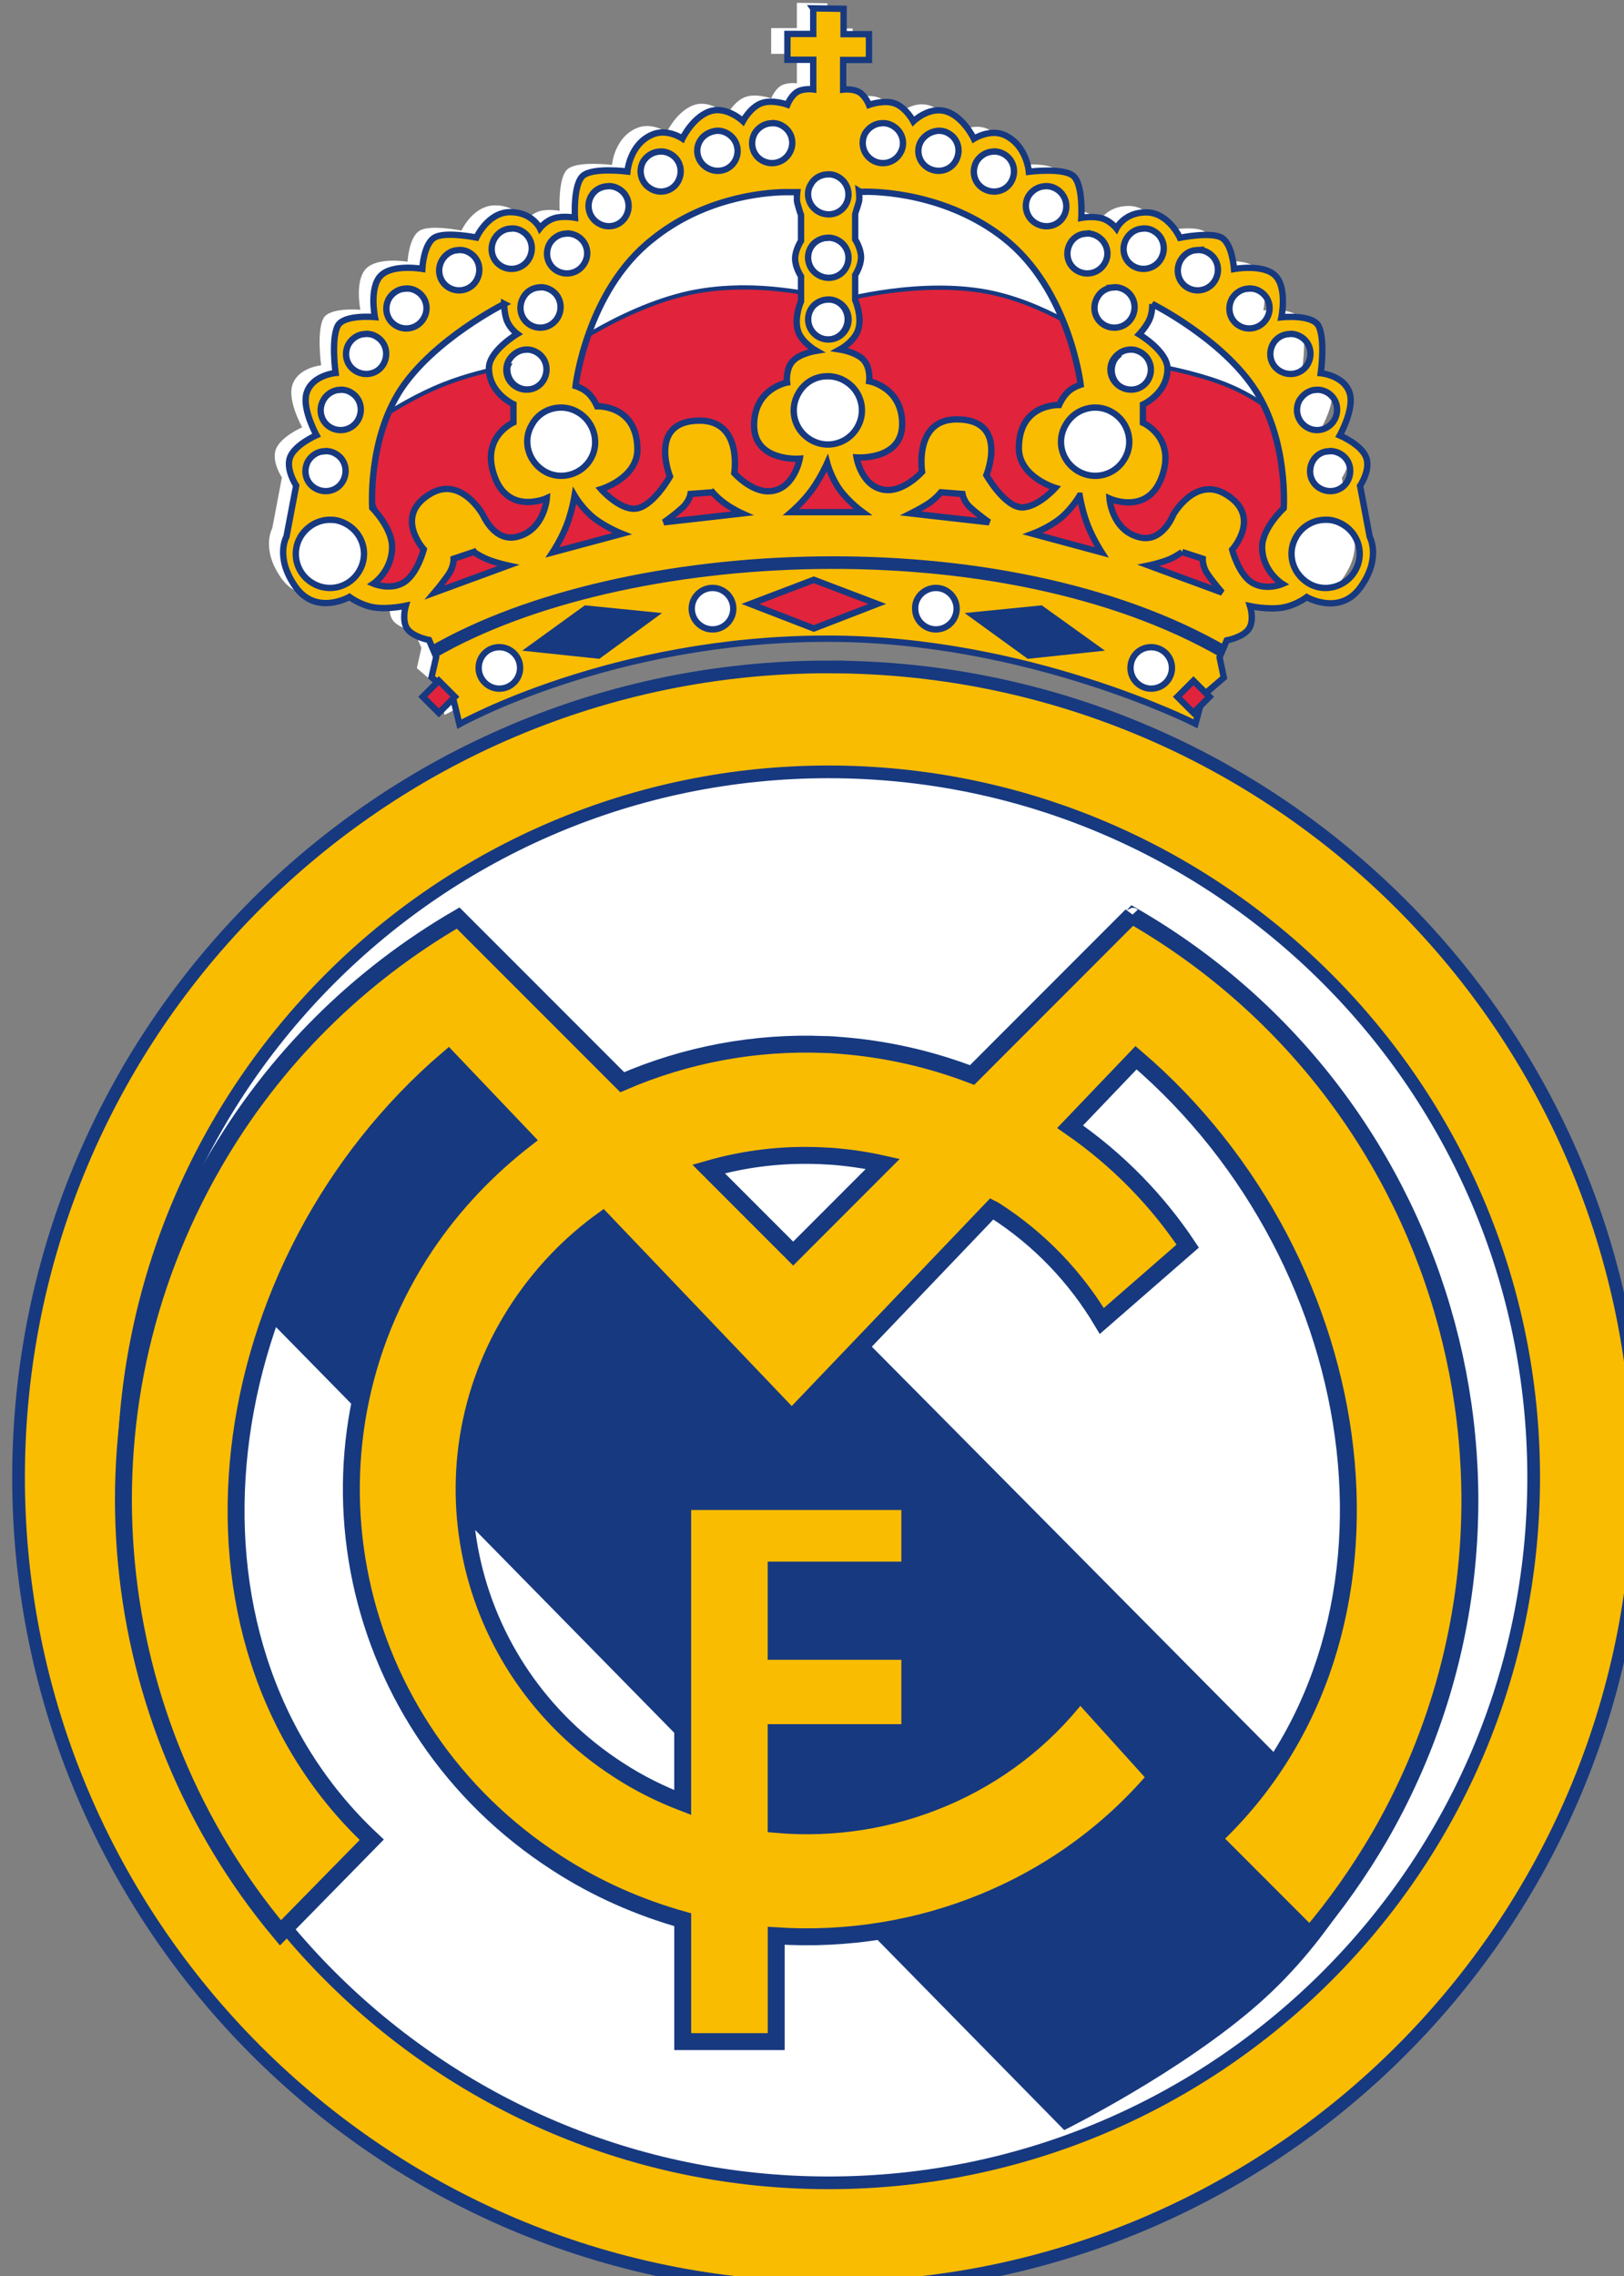<svg xmlns="http://www.w3.org/2000/svg" viewBox="-109.5 94.3 499.1 699.2"><rect x="-109.5" y="94.3" width="499.1" height="699.2" fill="#808080" stroke="none"/><path fill="#FFF" d="M378.66 543.95c0 131.82-106.73 238.68-238.6 238.8-131.84 0-238.7-106.72-238.7-238.54v-.1c0-131.84 106.73-238.7 238.58-238.8 131.86 0 238.72 106.7 238.72 238.66 0-.13 0 0 0 0z"/><path fill="#FFF" d="M135.4 95.18v7.76h-7.9v7.9h7.9v9.05s-2.97-.4-4.9.76-3 3.88-3 3.88-4.65-1.68-8.02-.4-5.57 5.44-5.57 5.44-4.5-4.28-9.3-3.24c-5.7 1.3-9.2 8.54-9.2 8.54s-4.8-3.24-9.33-1.17c-6.86 3-7.5 11.27-7.5 11.27s-10.24-1.3-13.48 1.15-2.6 12.94-2.6 12.94-3.63-.66-6.2.12-4.55 3.1-4.55 3.1-2.33-4.9-9.07-4.9c-6.86 0-10.36 7.75-10.36 7.75s-9.57-1.94-12.8 0c-3.38 1.94-3.77 9.57-3.77 9.57s-9.07-1.55-12.7 2.07-1.8 12.7-1.8 12.7-9.6-.92-11.4 2.7c-2.08 4.14-.65 14.36-.65 14.36s-7.38.65-8.94 6.34c-1.3 4.8 3.1 12.68 3.1 12.68s-6.47 2.85-8.02 6.6c-1.55 3.88 1.8 8.8 1.8 8.8l-2.97 15.65s-3.62 6.34 2.85 15.4c6.35 8.8 16.45 2.97 16.45 2.97s3.37 2.6 7.64 3.23c4.28.65 9.6-.5 9.6-.5s-1.3 4.38.4 6.97 6.7 3.5 6.7 3.5l2.2 5.17-1.4 6.2 6.34 5.44 2.2 8.94S73.76 287.8 139.8 287.8c61.4 0 112.7 26 112.7 26l2.33-8.66 6.35-5.43-1.3-6.2 2.2-5.17s4.93-.9 6.74-3.5.4-6.98.4-6.98 5.3 1.17 9.7.52c4.28-.64 7.65-3.23 7.65-3.23s10.1 5.82 16.45-2.98c6.47-8.92 2.84-15.4 2.84-15.4l-2.97-15.65s3.34-4.9 1.8-8.8-8.04-6.6-8.04-6.6 4.4-7.87 3.1-12.66c-1.55-5.7-8.93-6.34-8.93-6.34s1.42-10.23-.65-14.37c-1.82-3.75-11.4-2.7-11.4-2.7s1.8-8.94-1.82-12.7-12.7-2.06-12.7-2.06-.5-7.63-3.75-9.57-12.8 0-12.8 0-3.5-7.76-10.36-7.76c-6.74 0-9.07 4.9-9.07 4.9s-1.8-2.32-4.53-3.1-6.22-.12-6.22-.12.65-10.48-2.6-12.94-13.46-1.16-13.46-1.16-.65-8.15-7.5-11.26c-4.42-1.94-9.34 1.17-9.34 1.17s-3.5-7.38-9.2-8.54c-4.92-1.06-9.32 3.2-9.32 3.2s-2.2-4.13-5.56-5.42c-3.37-1.3-8.03.38-8.03.38s-1.02-2.72-2.96-3.88-4.92-.78-4.92-.78v-9.06h7.9v-7.9h-7.76V95.3l-9.33-.13z"/><path fill="#E1233B" stroke="#173980" d="M118.72 182.6c-5.33 0-11.05.52-16.5 1.7-22.24 4.93-42.65 20.66-42.65 20.66s-1.04.13-1.56.13c.4.77.66 1.68.66 2.6 0 3.24-2.6 5.97-5.98 5.97s-5.98-2.6-5.98-5.98c0-.27 0-.66.13-.92-5.98 1.17-13.13 2.86-20.02 5.6-15.72 6.23-29.63 17.67-29.63 17.67l13.52 32.5-7.94 12.1 25.6 7.92s57.08-28.08 117.53-27.82 124.4 28.73 124.4 28.73l7.02-8.84 13.9 1.43-6.1-15.34 8.32-22.36-4.42-10.8s-7.4-9.1-20.67-14.68c-7.67-3.26-17.42-5.34-24.18-6.64.13.52.26 1.17.26 1.82 0 3.25-2.73 5.98-5.98 5.98s-5.98-2.73-5.98-5.98c0-1.7.65-3.25 1.82-4.3-4.56-3.63-20.03-15.2-38.23-19.36-21.84-4.94-47.58 2.34-47.58 2.34s-13.66-4.16-29.78-4.16zm26 3.77c3.25 0 5.98 2.73 5.98 5.98s-2.6 5.98-5.98 5.98-5.98-2.6-5.98-5.98 2.73-5.98 5.98-5.98zm.4 22.75c6.36 0 11.56 5.2 11.56 11.57s-5.2 11.56-11.57 11.56-11.56-5.2-11.56-11.57 5.2-11.58 11.57-11.58zm82.02 9.5c6.37 0 11.57 5.2 11.57 11.56s-5.2 11.57-11.56 11.57-11.57-5.2-11.57-11.57 5.2-11.57 11.57-11.57zm-164.06.12c6.37 0 11.57 5.2 11.57 11.57s-5.2 11.58-11.57 11.58-11.57-5.2-11.57-11.57 5.2-11.56 11.58-11.56z" stroke-width="1.3"/><path fill="#FABC01" stroke="#173980" stroke-width="1.95" d="M140.43 96.93v7.8h-7.93v7.93h7.93v9.1s-3-.4-4.94.78-3 3.9-3 3.9-4.7-1.7-8.07-.4-5.6 5.47-5.6 5.47-4.54-4.27-9.35-3.23c-5.73 1.3-9.24 8.58-9.24 8.58s-4.8-3.25-9.36-1.17c-6.9 3-7.54 11.3-7.54 11.3s-10.27-1.3-13.52 1.18-2.6 13-2.6 13-3.64-.65-6.24.13c-2.73.77-4.55 3.1-4.55 3.1s-2.34-4.93-9.1-4.93c-6.9 0-10.4 7.8-10.4 7.8s-9.62-1.95-12.87 0c-3.38 1.95-3.77 9.62-3.77 9.62s-9.1-1.57-12.74 2.07-1.82 12.74-1.82 12.74-9.62-.9-11.44 2.74c-2.07 4.16-.64 14.43-.64 14.43s-7.4.65-8.97 6.37c-1.3 4.8 3.1 12.74 3.1 12.74s-6.5 2.86-8.06 6.63 1.82 8.85 1.82 8.85l-3 15.73s-3.63 6.37 2.87 15.47c6.37 8.84 16.5 3 16.5 3s3.4 2.6 7.68 3.24c4.3.64 9.63-.53 9.63-.53s-1.3 4.42.4 7.02c1.8 2.6 6.75 3.5 6.75 3.5l2.2 5.2-1.43 6.24 6.37 5.46 2.2 8.96s46.8-26.26 113.1-26.26c61.63 0 113.1 26.13 113.1 26.13l2.35-8.7 6.36-5.47-1.3-6.24 2.2-5.2s4.95-.9 6.77-3.5c1.82-2.6.4-7.03.4-7.03s5.32 1.15 9.74.5c4.3-.65 7.67-3.25 7.67-3.25s10.15 5.85 16.5-3c6.5-8.96 2.88-15.46 2.88-15.46l-2.98-15.74s3.38-4.94 1.82-8.84-8.06-6.63-8.06-6.63 4.42-7.94 3.12-12.75c-1.56-5.72-8.97-6.37-8.97-6.37s1.44-10.28-.64-14.44c-1.82-3.77-11.44-2.73-11.44-2.73s1.82-8.96-1.82-12.73-12.74-2.1-12.74-2.1-.52-7.66-3.77-9.6-12.87 0-12.87 0-3.5-7.8-10.4-7.8c-6.76 0-9.1 4.93-9.1 4.93s-1.82-2.34-4.55-3.12-6.25-.12-6.25-.12.65-10.53-2.6-13-13.52-1.17-13.52-1.17-.64-8.2-7.53-11.3c-4.43-1.96-9.37 1.16-9.37 1.16s-3.5-7.4-9.23-8.58c-4.94-1.05-9.36 3.24-9.36 3.24s-2.2-4.16-5.6-5.46c-3.36-1.3-8.04.4-8.04.4s-1.05-2.74-3-3.9-4.94-.8-4.94-.8v-9.1h7.93v-7.92h-7.8v-7.8l-9.37-.13zm-13 35.23c1.17-.13 2.47.13 3.5.78 3 1.7 3.9 5.46 2.22 8.32-1.7 3-5.46 4.03-8.45 2.34-3-1.7-3.9-5.46-2.2-8.45 1.16-1.82 2.98-2.86 4.93-3zm33.93 0c1.17-.13 2.34.13 3.5.78 3 1.7 4.04 5.46 2.35 8.32-1.67 3-5.44 4.03-8.43 2.34s-4.03-5.46-2.34-8.45c1.17-1.82 3-2.86 4.94-3zm-50.83 2.34c1.17-.13 2.34.13 3.5.78 3 1.7 4.04 5.46 2.35 8.45-1.7 3-5.46 3.9-8.45 2.2s-4.03-5.45-2.34-8.3c1.02-1.83 2.97-2.87 4.92-3.13zm68 0c1.16-.13 2.46.13 3.5.78 3 1.7 3.9 5.46 2.2 8.45s-5.45 3.9-8.44 2.2-3.9-5.45-2.23-8.3c1.17-1.83 3-2.87 4.94-3.13zm-85.42 6.37c1.2-.13 2.36.13 3.53.78 3 1.7 3.9 5.46 2.2 8.45s-5.45 3.9-8.3 2.2c-3-1.68-4.04-5.45-2.35-8.44 1.17-1.82 3-2.86 4.94-3zm102.46 0c1.17-.13 2.34.13 3.5.78 3 1.7 3.9 5.46 2.22 8.45s-5.46 3.9-8.45 2.2-3.9-5.45-2.2-8.44c1.16-1.82 2.98-2.86 4.93-3zm-50.96 7.02c1.16-.15 2.33.1 3.5.76 3 1.7 4.03 5.46 2.34 8.45-1.7 3-5.46 3.9-8.45 2.2s-4.05-5.44-2.36-8.3c1.04-1.95 3-3 4.94-3.12zm-67.48 3.62c1.17-.13 2.34.13 3.5.78 3 1.7 3.9 5.47 2.22 8.46s-5.46 3.9-8.32 2.2c-3-1.68-4.03-5.45-2.34-8.44 1.04-1.82 2.86-2.86 4.94-3zm134.42 0c1.17-.13 2.34.13 3.5.78 3 1.7 4.04 5.47 2.35 8.46-1.7 3-5.48 3.9-8.47 2.2s-4.03-5.45-2.34-8.44c1.16-1.82 3-2.86 4.93-3zm-56.03 1.7c4.96-.14 26 .5 43.57 14.3 20.15 15.85 23.53 44.97 23.53 44.97s-2.22.64-3.9 2.2-2.74 4.03-2.74 4.03-12.35-.52-12.35 13.26c0 8.83 11.2 12.2 11.2 12.2s-5.33 6-10.27 6c-5.33-.14-10.92-9.9-10.92-9.9s7.03-17.15-9.1-17.15c-13.25 0-10.65 16.12-10.65 16.12s-5.2 5.85-10.8 5.6c-7.8-.4-9.35-10.02-9.35-10.02s14.03 1.04 14.03-10.27c0-11.32-10.14-13.14-10.14-13.14s.5-4.03-1.7-6.5-7.3-3.25-7.3-3.25 4.8-2.6 5.73-6.5c1.04-3.9-1.04-8.7-1.04-8.7v-7.68s1.8-2.73 1.8-5.46-1.8-5.46-1.8-5.46V160c0-.13.9-2.73 1.16-3.77.26-1.16 0-3.24 0-3.24s.4.25 1.04.25zm-23.64.12h3.64s-.27 2.08 0 3.25c.25.9 1.03 3.63 1.16 3.76v7.93s-1.82 2.85-1.82 5.45c0 2.73 1.82 5.46 1.82 5.46v7.68s-2.08 4.67-1.04 8.7c.9 3.77 5.72 6.5 5.72 6.5s-5.07.78-7.28 3.25-1.7 6.5-1.7 6.5-10.13 1.82-10.13 13.13 14.04 10.27 14.04 10.27-1.7 9.62-9.36 10c-5.57.27-10.77-5.58-10.77-5.58s2.6-16.12-10.66-16.12c-16 0-9.1 17.16-9.1 17.16s-5.46 9.75-10.92 9.9c-4.94.1-10.27-6-10.27-6s11.18-3.38 11.18-12.2C86.36 218.6 74 219.1 74 219.1s-1.03-2.47-2.72-4.03c-1.7-1.57-3.9-2.2-3.9-2.2s3.38-29.14 23.53-45c15.35-12.48 33.3-14.43 40.96-14.56zm-84.5 11.18c1.17-.13 2.47.13 3.5.78 3 1.7 3.9 5.47 2.22 8.46s-5.46 4.03-8.45 2.34c-3-1.7-3.9-5.46-2.2-8.45 1.16-1.95 2.98-3 4.93-3.12zm194.22 0c1.17-.13 2.47.13 3.5.78 3 1.7 3.9 5.47 2.22 8.46s-5.47 4.03-8.46 2.34c-3-1.7-3.9-5.46-2.2-8.45 1.16-1.95 2.98-3 4.93-3.12zm-177.2 1.56c1.18-.14 2.35.12 3.52.77 2.98 1.7 3.9 5.46 2.2 8.32-1.7 2.98-5.46 4.02-8.45 2.33-3-1.7-3.9-5.46-2.2-8.45 1.16-1.82 2.98-2.86 4.93-3zm159.78 0c1.17-.14 2.34.12 3.5.77 3 1.7 4.04 5.46 2.35 8.32-1.7 2.98-5.45 4.02-8.44 2.33-3-1.7-3.9-5.46-2.2-8.45 1.03-1.82 2.85-2.86 4.8-3zm-79.56 1.3c1.16-.14 2.33.12 3.5.77 3 1.7 4.03 5.46 2.34 8.45-1.7 3-5.46 3.9-8.45 2.2s-4.05-5.45-2.36-8.44c1.04-1.82 3-2.86 4.94-3zm-113.37 3.76c1.17-.13 2.47.13 3.5.78 3 1.7 3.9 5.46 2.22 8.45s-5.46 4.02-8.45 2.33-3.9-5.46-2.2-8.45c1.16-1.95 2.98-3 4.93-3.12zm226.98 0c1.2-.13 2.5.13 3.53.78 3 1.7 3.9 5.46 2.2 8.45s-5.45 4.02-8.44 2.33-3.9-5.46-2.2-8.45c1.15-1.95 2.97-3 4.92-3.12zm-202 11.44c1.17-.13 2.34.13 3.5.78 3 1.7 3.9 5.46 2.2 8.45s-5.44 4.04-8.43 2.35c-3-1.7-3.9-5.46-2.2-8.45 1.03-1.95 2.98-3 4.93-3.12zm176.4 0c1.18-.13 2.35.13 3.5.78 3 1.7 3.9 5.46 2.23 8.45s-5.46 4.04-8.45 2.35c-3-1.7-3.9-5.46-2.2-8.45 1.03-1.95 2.98-3 4.93-3.12zm-217.6.4c1.16-.14 2.46.12 3.5.77 3 1.7 3.9 5.46 2.2 8.32-1.7 2.98-5.45 4.02-8.44 2.33-3-1.7-3.9-5.46-2.2-8.45 1.16-1.82 2.98-2.86 4.93-3zm259.1 0c1.15-.14 2.45.12 3.5.77 3 1.7 3.9 5.46 2.2 8.32-1.7 2.98-5.46 4.02-8.45 2.33s-3.9-5.46-2.2-8.45c1.16-1.82 2.98-2.86 4.93-3zm-129.5 3.37c1.17-.13 2.34.13 3.5.78 3 1.7 4.04 5.46 2.35 8.32-1.7 3-5.46 4.03-8.45 2.34-3-1.7-4.04-5.46-2.35-8.45 1.04-1.82 3-2.86 4.94-3zm-99.2 1.3s0 3.38 1.05 5.6 3 3.63 3 3.63-8.72 5.2-8.72 10.53c0 7.68 7.54 11.06 7.54 11.06v5.6s-9.23 4.02-6.37 14.8c3.76 14.3 16.63 8.46 16.63 8.46s-.65 9.62-8.97 11.83c-7.28 1.95-10.66-6.9-10.8-6.9 0 0-6.62-11.7-15.85-6.36-11.7 6.76-2.2 17.16-2.2 17.16s-1.94 7.54-6.1 10.14-9.36.4-9.36.4 5.72-3.9 5.72-11.3c0-5.86-6.1-11.97-6.1-11.97s-1.44-20.54 8.7-36.27c10.27-15.6 31.85-26.4 31.85-26.4zm199.17 0s21.58 10.8 31.72 26.52 8.7 36.26 8.7 36.26-6.63 6.1-6.63 11.96c0 7.4 6.24 11.3 6.24 11.3s-5.06 2.2-9.35-.4c-4.16-2.6-6.1-10.13-6.1-10.13s9.48-10.4-2.22-17.16c-9.23-5.32-15.86 6.38-15.86 6.38s-3.38 8.98-10.66 6.9c-8.3-2.2-8.96-11.83-8.96-11.83s12.87 5.85 16.64-8.45c2.86-10.8-6.37-14.82-6.37-14.82v-5.6s7.55-3.37 7.55-11.04c0-5.33-8.7-10.53-8.7-10.53s2.07-2.2 3.1-4.4.92-4.94.92-4.94zM2.63 196.9c1.17-.13 2.47.13 3.5.78 3 1.7 3.9 5.46 2.22 8.45s-5.46 3.9-8.45 2.2-3.9-5.45-2.2-8.44c1.16-1.84 2.98-2.88 4.93-3zm284.05 0c1.17-.13 2.34.13 3.5.78 3 1.7 3.9 5.46 2.22 8.45s-5.46 3.9-8.45 2.2-3.9-5.45-2.2-8.44c1.03-1.84 2.98-2.88 4.93-3zM51.9 201.7c1.17-.12 2.34.14 3.5.8 3 1.68 3.9 5.45 2.22 8.44s-5.46 3.9-8.45 2.2-3.9-5.45-2.2-8.3c1.16-1.83 2.98-3 4.93-3.13zm185.64 0c1.17-.12 2.34.14 3.5.8 3 1.68 4.04 5.45 2.35 8.44-1.7 3-5.48 3.9-8.47 2.2s-4.03-5.45-2.34-8.3c1.16-1.83 3-3 4.93-3.13zm-93.34 8.2c1.95-.13 4.03.26 5.98 1.43 4.94 2.86 6.76 9.23 3.77 14.3-2.86 4.94-9.23 6.76-14.3 3.77-4.94-2.86-6.76-9.23-3.77-14.3 1.82-3.25 5.07-5.07 8.32-5.2zm-149.37 4.16c1.17-.13 2.47.13 3.5.78 3 1.7 3.9 5.46 2.22 8.45s-5.46 4-8.45 2.32c-3-1.7-3.9-5.46-2.2-8.45 1.03-1.82 2.98-3 4.93-3.12zm300.04 0c1.17-.13 2.34.13 3.5.78 3 1.7 3.9 5.46 2.22 8.45s-5.48 4-8.34 2.32c-3-1.7-4.03-5.46-2.34-8.45 1.17-1.82 3-3 4.94-3.12zm-232.7 5.46c1.95-.13 4.03.26 5.98 1.43 4.94 2.86 6.76 9.36 3.9 14.3s-9.36 6.76-14.3 3.77-6.76-9.36-3.77-14.3c1.7-3.12 4.8-4.94 8.2-5.2zm164.2 0c1.94-.13 4.02.26 5.97 1.43 4.94 2.86 6.76 9.36 3.77 14.3-2.84 4.94-9.2 6.76-14.3 3.77s-6.74-9.36-3.75-14.3c1.82-3.12 4.94-4.94 8.32-5.2zm-236.22 13.4c1.17-.14 2.47.12 3.5.77 3 1.67 3.9 5.44 2.22 8.43s-5.46 3.9-8.45 2.2-3.9-5.45-2.2-8.44c1.16-1.83 2.98-2.87 4.93-3zm308.75 0c1.17-.14 2.34.12 3.5.77 3 1.67 3.9 5.44 2.22 8.43s-5.46 3.9-8.45 2.2-3.9-5.45-2.2-8.44c1.03-1.83 2.85-2.87 4.93-3zm-154.18 3.63s1.17 4.42 3.9 8.2 7.02 6.88 7.02 6.88h-21.97s3.64-3.12 6.37-6.9 4.68-8.18 4.68-8.18zm-35.23 8.97s1.54 1.82 3.9 3.5c2.32 1.7 5.2 3 5.2 3l-24.07 2.73s2.86-1.95 5.6-4.42c2.2-1.95 2.6-4.3 2.6-4.3l6.75-.5zm70.2 0l6.6.52s.4 2.47 2.6 4.3c2.74 2.46 5.6 4.4 5.6 4.4l-24.05-2.72s2.86-1.43 5.33-3c2.46-1.68 3.9-3.5 3.9-3.5zm-112.6 1.04s2.34 4.03 6 6.9c3.62 2.85 8.56 4.8 8.56 4.8l-21.32 5.72s2.6-3.9 4.3-8.32c1.68-4.3 2.46-9.1 2.46-9.1zm155.22 0s.78 4.8 2.47 9.1 4.3 8.32 4.3 8.32l-21.2-5.72s4.93-1.82 8.57-4.8c3.5-2.87 5.85-6.9 5.85-6.9zm-230.1 7.4c1.7 0 3.38.53 4.94 1.44 4.94 2.86 6.76 9.23 3.77 14.3-2.86 4.94-9.23 6.76-14.3 3.77-4.94-2.86-6.76-9.23-3.77-14.3 2.08-3.38 5.72-5.33 9.36-5.2zm306.02 0c1.7 0 3.38.53 4.94 1.44 4.93 2.86 6.75 9.23 3.76 14.3-2.86 4.94-9.36 6.76-14.3 3.77s-6.76-9.23-3.77-14.3c1.94-3.38 5.58-5.33 9.35-5.2zm-262.08 9.9s1.95 1.42 4.68 2.46 5.85 1.7 5.85 1.7l-22.63 8.3s2.2-2.6 4.3-5.58c1.68-2.47 1.55-4.8 1.55-4.8l6.24-2.1zm217.62 0l6.36 2.07s-.13 2.47 1.56 4.8c2.08 3 4.42 5.6 4.42 5.6l-22.6-8.33s3.12-.64 5.85-1.68c2.6-1.04 4.42-2.47 4.42-2.47zM109.5 274.9c3.5 0 6.36 2.86 6.36 6.37s-2.86 6.37-6.37 6.37-6.4-2.86-6.4-6.37 2.87-6.37 6.38-6.37zm68.63 0c3.5 0 6.37 2.86 6.37 6.37s-2.86 6.37-6.37 6.37-6.37-2.86-6.37-6.37c-.13-3.5 2.86-6.37 6.37-6.37zM43.97 293.1c3.5 0 6.37 2.86 6.37 6.37s-2.86 6.37-6.37 6.37c-3.5 0-6.37-2.86-6.37-6.37s2.73-6.37 6.37-6.37zm200.33 0c3.5 0 6.37 2.86 6.37 6.37s-2.86 6.37-6.37 6.37c-3.5 0-6.37-2.86-6.37-6.37s2.73-6.37 6.37-6.37z"/><g stroke="#173980" stroke-width="1.5"><path fill="#E1233B" d="M140.6 272.4l19.5 7.42-19.5 7.54-19.5-7.54z" stroke-width="1.95"/><path fill="#173980" d="M210.4 281.25l17.03 12.22-20.8 2.2-17.03-12.34zm-139.88 0l-16.9 12.22 20.8 2.2 16.9-12.34z" stroke-width="1.95"/><path fill="#E1233B" d="M25.36 303.4l-4.94 4.94 4.94 4.94 4.94-4.94-4.94-4.94zm231.92 0l-4.94 4.94 4.94 4.94 4.94-4.94-4.94-4.94z" stroke-width="1.95"/></g><path fill="none" stroke="#173980" stroke-width="3.87" d="M23.43 294.66c58.5-33.93 175.37-39.4 243.36 0"/><g stroke="#173980"><path fill="#FABC01" stroke-width="3.9" d="M145.14 299.16C7.74 299.16-103.8 410.7-103.8 548.1S7.72 797.07 145.13 797.07 394.1 685.52 394.1 548.1 282.54 299.17 145.13 299.17zm0 32.24c119.6 0 216.7 97.1 216.7 216.7s-97.1 216.72-216.7 216.72-216.7-97.1-216.7-216.7 97.1-216.72 216.7-216.72z"/><path fill="#173980" d="M-39.04 486.4L217.7 747.83s35.37-17.55 59.16-38.48 34.84-45.9 34.84-45.9L34.54 383.96-39.04 486.4z" stroke-width="1.3"/><path fill="#FABC01" stroke-width="5.2" d="M238.25 375.5l-49 49.02c-13.27-5.07-26.92-8.06-40.57-9.1-1.56-.13-3.12-.26-4.68-.26-21.45-.9-42.77 3.12-62.27 11.57L31.3 376.3c-30.17 17.54-56.43 42.9-75.15 75.4-44.6 77.34-33.67 171.6 20.54 236.33l28.06-28.6c-66.3-62.14-49.92-177.2 23.53-239.98l23.65 24.83C40.4 453.25 30 464.04 21.4 476.78c-42.37 63.18-24.3 148.2 40.18 189.8 12.22 7.93 25.35 13.65 38.74 17.42v37.44h28.73v-32.5c43.68 2.86 87.5-14.3 116.74-48.75l-23.4-25.9c-22.38 29.13-58.13 43.56-93.36 40.44v-28.2h41.08v-24.97h-41.08V576.6h41.08v-21.05h-69.8V648c-6.77-2.6-13.4-5.86-19.77-10.02-48.5-31.33-62-95.16-30.16-142.6 7-10.4 15.6-19.25 25.34-26.27l58.1 60.86 61.5-64.35.78.4c14.04 8.97 25.1 20.8 33.02 34.06l26.4-23c-9.37-14.05-21.46-26.53-36.15-36.67l20.27-21.2c73.45 62.8 89.83 177.7 23.66 239.85l29.77 29.77c7.94-9.35 15.1-19.5 21.46-30.4 57.07-98.94 23.14-225.56-75.8-282.76-.12.13-.38 0-.5-.13zm-99.2 73.72c2.35 0 4.56.13 6.9.26 5.33.4 10.66 1.17 15.86 2.34l-27.54 27.56-26-26c10-2.86 20.4-4.3 30.8-4.16z"/></g></svg>